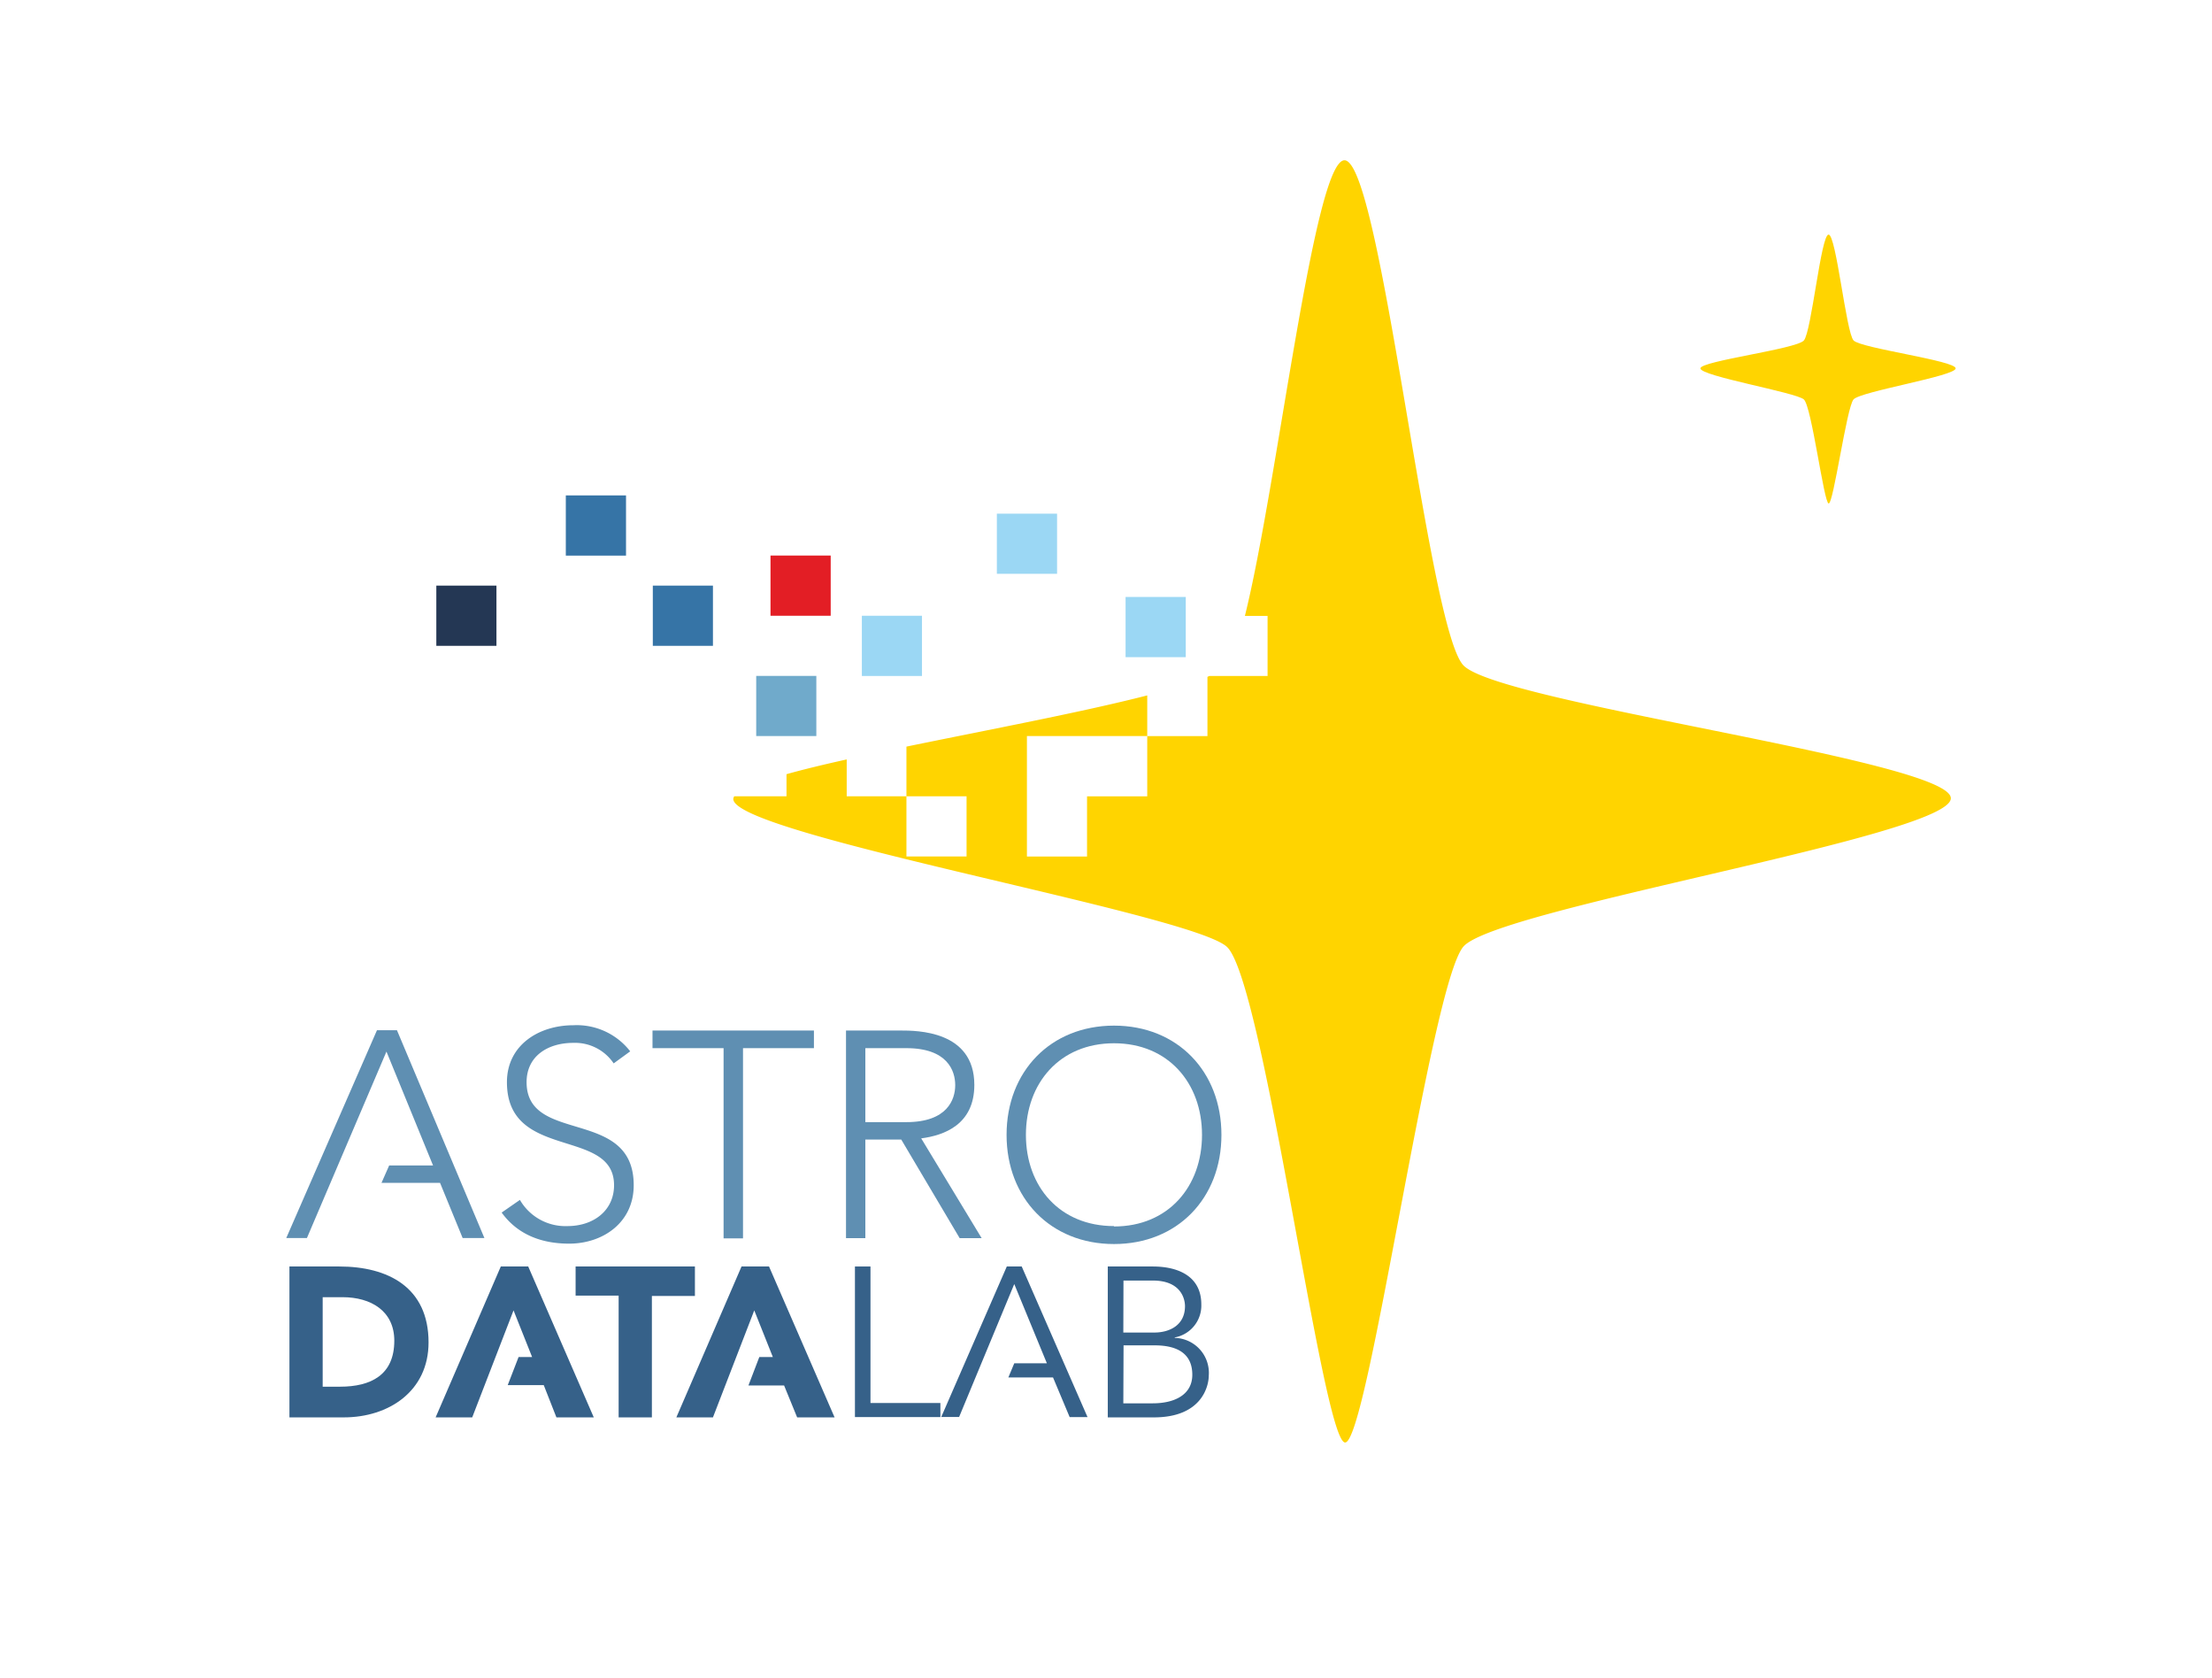 <svg xmlns="http://www.w3.org/2000/svg" viewBox="0 0 284.76 216"><defs><style>.a{fill:#ffd400;fill-rule:evenodd;}.b{fill:#243754;}.c{fill:#3674a6;}.d{fill:#70aacb;}.e{fill:#e31e25;}.f{fill:#9bd7f4;}.g{fill:#5f8fb2;}.h{fill:#366189;}</style></defs><path class="a" d="M218.9,47.41c0,1,12.31,3.09,13.32,4s2.57,13.32,3.19,13.39,2.31-12.35,3.2-13.39,13.15-3,13.15-4-12.18-2.58-13.14-3.59-2.24-13.63-3.22-13.63-2.2,12.51-3.18,13.63S218.9,46.46,218.9,47.41Z"/><path class="a" d="M188.39,85.63c-4.6-4.82-10.62-65-15.31-65-3.93,0-8.65,41.93-12.82,58.64h2.92V87h-7.5a2.56,2.56,0,0,1-.24.11v7.63h-7.75v7.75h-7.75v7.75H132.2V94.73h15.49V89.5c-8.4,2.16-20.45,4.42-31,6.59v6.39h7.74v7.75h-7.74v-7.75H109V97.74c-2.92.65-5.55,1.28-7.75,1.9v2.84H94.53a.72.72,0,0,0-.13.35c0,4.58,58.63,14.69,63.51,19,4.76,4.16,12.31,63.51,15.23,63.82s11-58.88,15.25-63.82,62.75-14.24,62.75-19.09S193,90.51,188.39,85.63Z"/><rect class="b" x="56.17" y="75.37" width="7.74" height="7.75"/><rect class="c" x="72.84" y="63.76" width="7.75" height="7.75"/><rect class="d" x="97.35" y="86.99" width="7.74" height="7.74"/><rect class="e" x="99.19" y="71.5" width="7.75" height="7.75"/><rect class="f" x="144.9" y="76.83" width="7.75" height="7.75"/><rect class="c" x="84.04" y="75.37" width="7.74" height="7.75"/><rect class="f" x="110.95" y="79.25" width="7.74" height="7.75"/><rect class="f" x="128.33" y="66.11" width="7.75" height="7.74"/><path class="g" d="M50.1,150h5.65l-6-14.66-10.24,24H36.85l11.68-26.75H51.1l11.26,26.75h-2.8l-2.91-7.1H49.11"/><path class="g" d="M66.93,154.43a6.77,6.77,0,0,0,6.12,3.37c3.36,0,6-2,6-5.26,0-7.48-13.79-3.09-13.79-13.26,0-4.76,4.08-7.33,8.57-7.33a8.71,8.71,0,0,1,7.3,3.36L79,136.86a6,6,0,0,0-5.21-2.64c-3.21,0-6,1.66-6,5.06,0,8.05,13.79,3.21,13.79,13.26,0,4.84-4,7.52-8.31,7.52-3.51,0-6.61-1.13-8.69-4Z"/><path class="g" d="M93.15,134.9H84v-2.27h20.78v2.27H95.65v24.48h-2.5Z"/><path class="g" d="M108.91,132.63h7c2.11,0,9.52,0,9.52,7,0,5.1-3.89,6.5-6.84,6.88l7.78,12.84h-2.83l-7.52-12.69H111.4v12.69h-2.49Zm2.49,11.79h5.29c5.26,0,6.28-2.91,6.28-4.76s-1-4.76-6.28-4.76H111.4Z"/><path class="g" d="M143.41,132c8.16,0,13.83,5.9,13.83,14.06s-5.67,14.05-13.83,14.05-13.83-5.89-13.83-14.05S135.25,132,143.41,132Zm0,25.85c7,0,11.33-5.14,11.33-11.79s-4.34-11.79-11.33-11.79-11.34,5.14-11.34,11.79S136.42,157.8,143.41,157.8Z"/><path class="h" d="M37.26,163h6.42c6.25,0,11.49,2.66,11.49,9.77,0,6.28-5.13,9.65-10.91,9.65h-7Zm4.28,15.47h2.22c4,0,7-1.51,7-5.92,0-3.82-3-5.6-6.66-5.6H41.54Z"/><path class="h" d="M66.76,174.65H68.5l-2.39-6-5.32,13.77H56.08L64.47,163H68l8.44,19.42H71.63L70,178.27H65.36Z"/><path class="h" d="M97.75,174.65h1.74l-2.39-6-5.32,13.77H87.07L95.46,163H99l8.44,19.42h-4.82l-1.68-4.11H96.35Z"/><path class="h" d="M79.64,166.75H74.1V163H89.46v3.79H83.92v15.63H79.64Z"/><path class="h" d="M112.06,180.57h9v1.81h-11V163h2Z"/><path class="h" d="M130.57,175.46h4.2l-4.2-10.2-7.1,17.11h-2.3L129.61,163h1.92L140,182.38h-2.3l-2.14-5.1h-5.75Z"/><path class="h" d="M142.61,163h5.79c3.21,0,6.25,1.21,6.25,4.88a4.17,4.17,0,0,1-3.42,4.25v.06a4.5,4.5,0,0,1,4.38,4.85c0,1.27-.82,5.38-7.07,5.38h-5.93Zm2,8.5h4c1.89,0,3.94-.9,3.94-3.4,0-.79-.41-3.29-4.14-3.29h-3.78Zm0,9.11h3.78c2.86,0,5.1-1.13,5.1-3.68s-1.7-3.78-4.85-3.78h-4Z"/></svg>